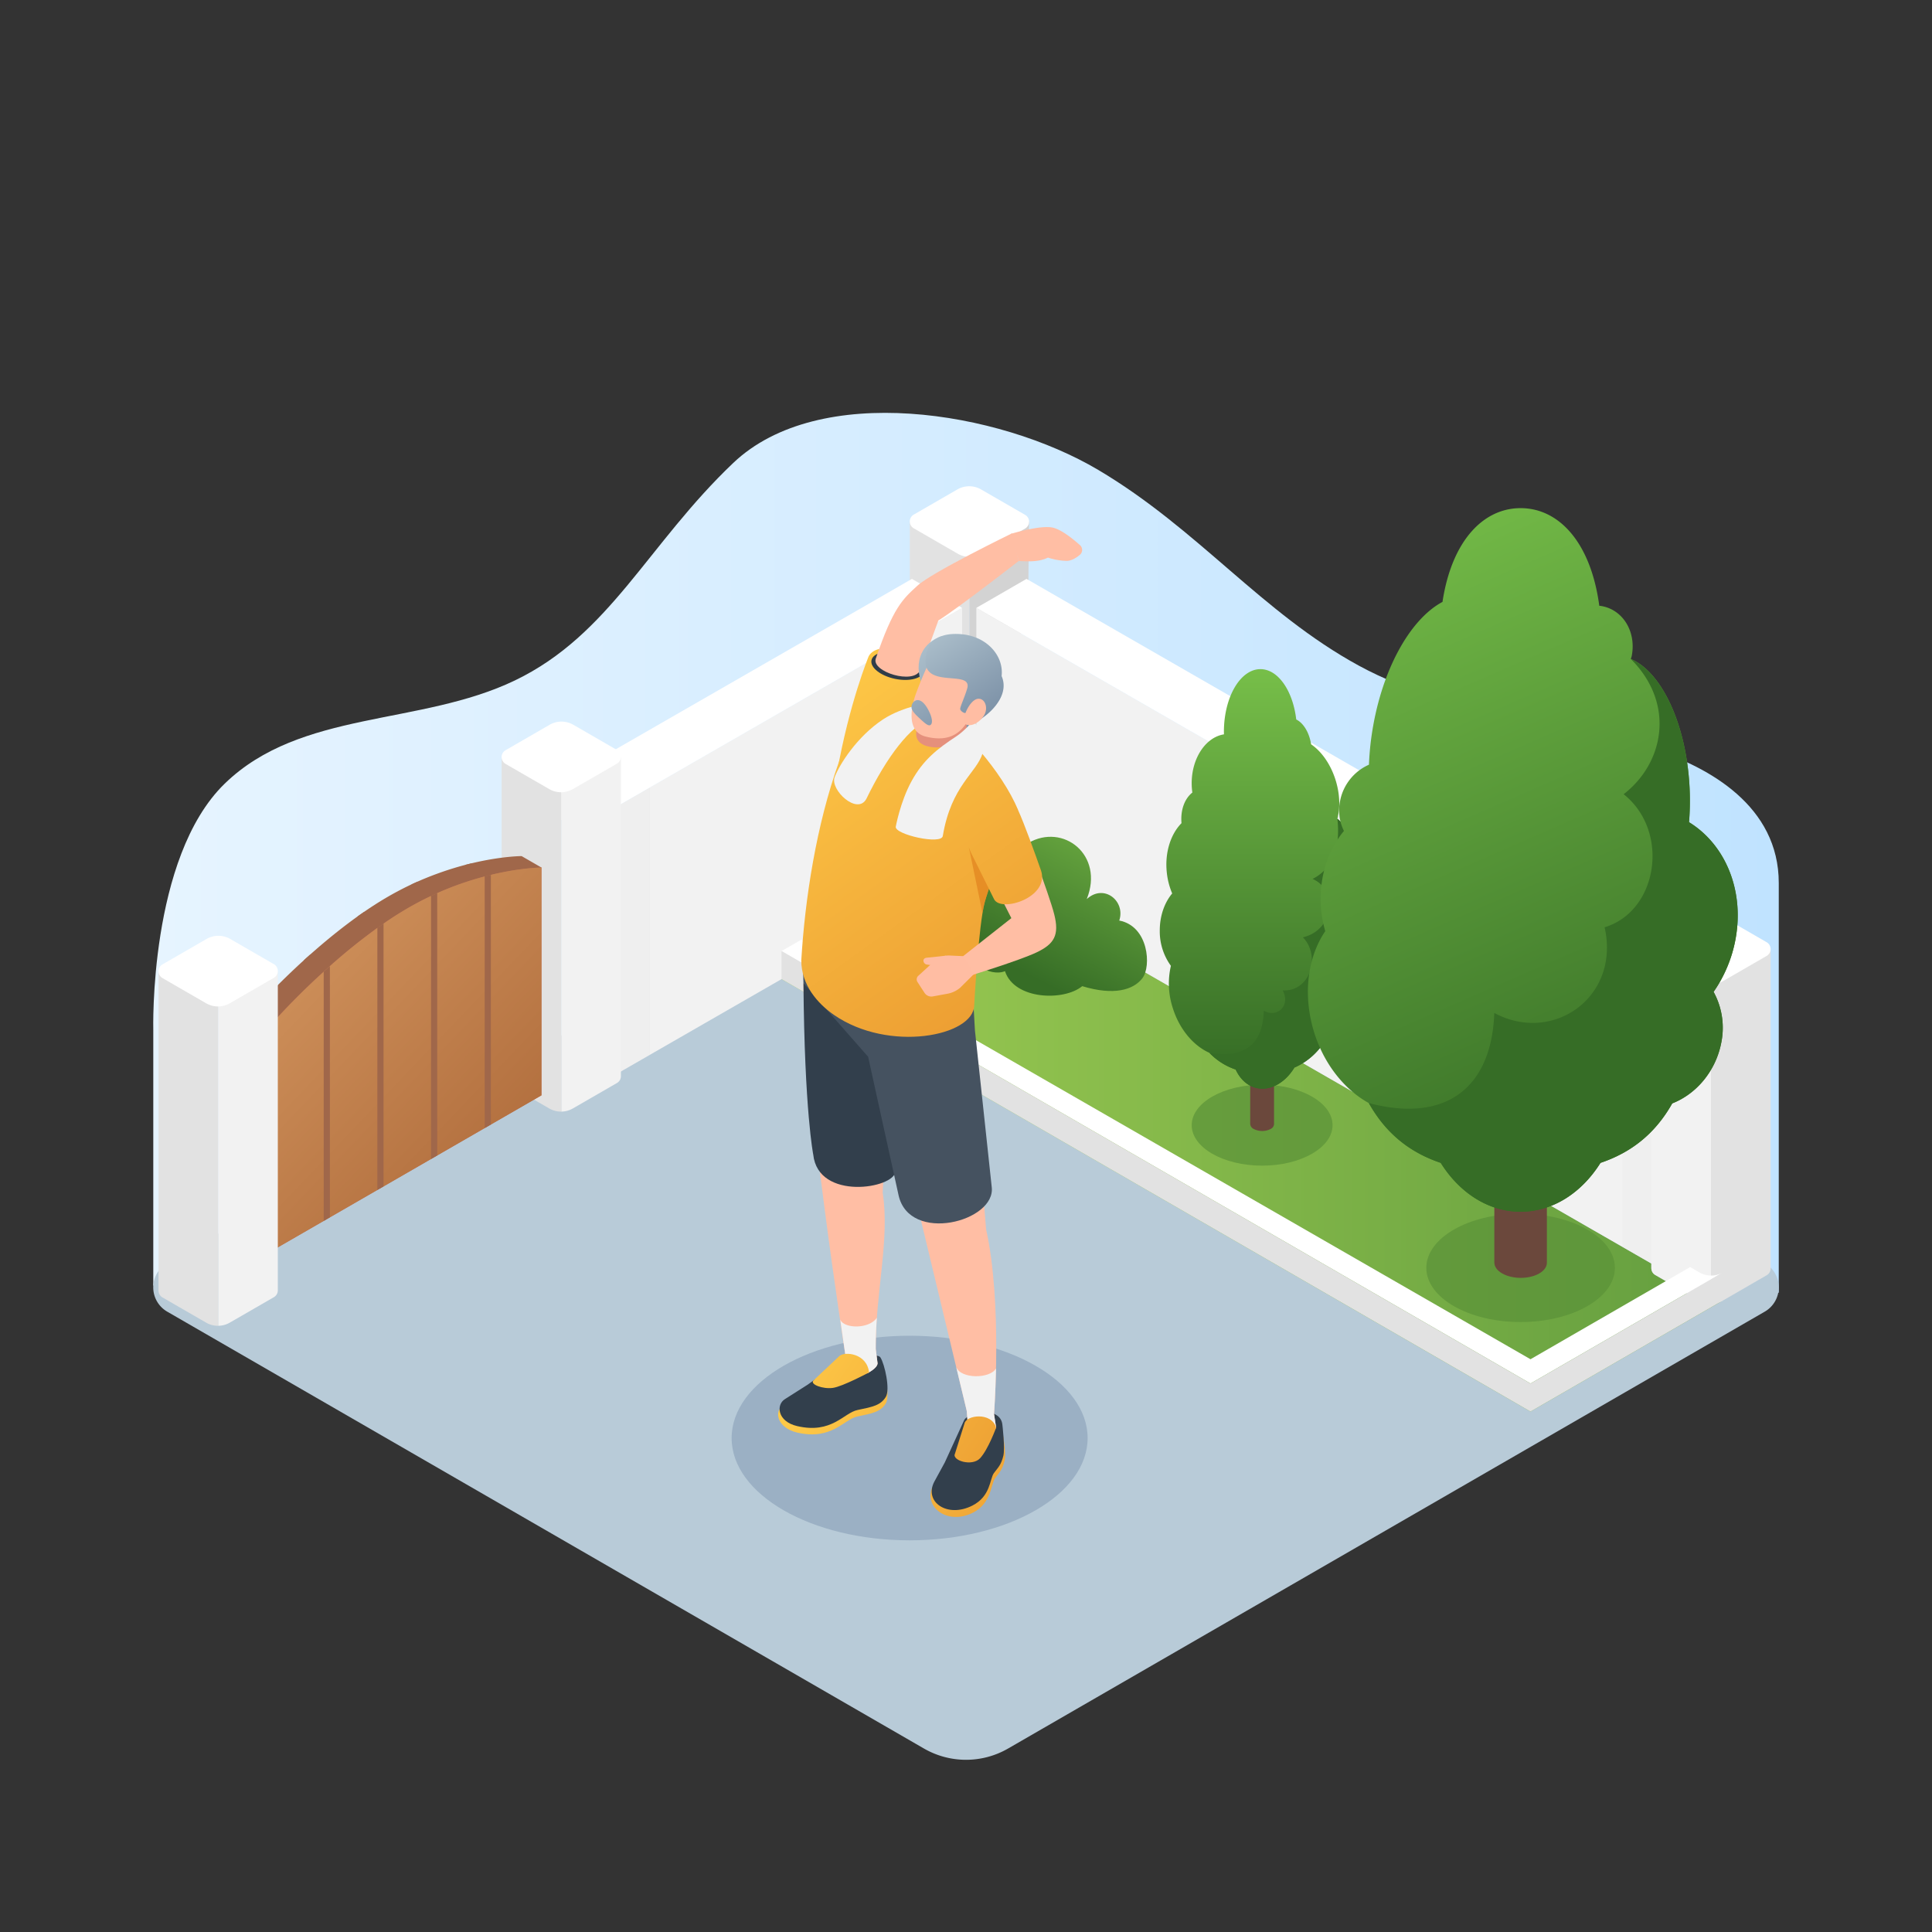 <svg id="Layer_1" data-name="Layer 1" xmlns="http://www.w3.org/2000/svg" xmlns:xlink="http://www.w3.org/1999/xlink" viewBox="0 0 1000 1000">
  <rect x="0" y="0" width="1000" height="1000" fill="#333333" stroke="none"/>
  <defs>
    <style>
      .cls-1 {
        fill: url(#linear-gradient);
      }

      .cls-2 {
        fill: #b8cbd8;
      }

      .cls-3 {
        fill: url(#linear-gradient-2);
      }

      .cls-4, .cls-8 {
        fill: #e2e2e2;
      }

      .cls-5 {
        fill: #d3d3d3;
      }

      .cls-6 {
        fill: #fff;
      }

      .cls-7 {
        fill: #f2f2f2;
      }

      .cls-8 {
        opacity: 0.2;
      }

      .cls-9 {
        fill: #a55444;
      }

      .cls-10 {
        fill: #a0674a;
      }

      .cls-11 {
        fill: #c16c56;
      }

      .cls-12 {
        fill: url(#linear-gradient-3);
      }

      .cls-13 {
        fill: url(#linear-gradient-4);
      }

      .cls-14 {
        opacity: 0.7;
      }

      .cls-15 {
        fill: #5a9137;
      }

      .cls-16 {
        fill: #6b483c;
      }

      .cls-17 {
        fill: url(#linear-gradient-5);
      }

      .cls-18 {
        fill: #366d26;
      }

      .cls-19 {
        fill: #9bb0c4;
      }

      .cls-20 {
        fill: url(#linear-gradient-6);
      }

      .cls-21 {
        fill: #323f4c;
      }

      .cls-22 {
        fill: #ffbea4;
      }

      .cls-23 {
        fill: url(#linear-gradient-7);
      }

      .cls-24 {
        fill: url(#linear-gradient-8);
      }

      .cls-25 {
        fill: url(#linear-gradient-9);
      }

      .cls-26 {
        fill: #455260;
      }

      .cls-27 {
        fill: url(#linear-gradient-10);
      }

      .cls-28 {
        fill: #303d49;
      }

      .cls-29 {
        fill: url(#linear-gradient-11);
      }

      .cls-30 {
        fill: #dd7b19;
        opacity: 0.6;
      }

      .cls-31 {
        fill: #e5907c;
      }

      .cls-32 {
        fill: url(#linear-gradient-12);
      }

      .cls-33 {
        fill: url(#linear-gradient-13);
      }

      .cls-34 {
        fill: #ffbda3;
      }

      .cls-35 {
        fill: url(#linear-gradient-14);
      }

      .cls-36 {
        fill: url(#linear-gradient-15);
      }

      .cls-37 {
        fill: url(#linear-gradient-16);
      }
    </style>
    <linearGradient id="linear-gradient" x1="79.314" y1="441.396" x2="920.686" y2="441.396" gradientUnits="userSpaceOnUse">
      <stop offset="0" stop-color="#e6f4ff"/>
      <stop offset="1" stop-color="#c0e3ff"/>
    </linearGradient>
    <linearGradient id="linear-gradient-2" x1="404.519" y1="591.769" x2="891.728" y2="591.769" gradientUnits="userSpaceOnUse">
      <stop offset="0" stop-color="#9dcc52"/>
      <stop offset="1" stop-color="#649e3f"/>
    </linearGradient>
    <linearGradient id="linear-gradient-3" x1="58.855" y1="403.043" x2="259.536" y2="594.532" gradientUnits="userSpaceOnUse">
      <stop offset="0" stop-color="#e6ac72"/>
      <stop offset="1" stop-color="#b3703f"/>
    </linearGradient>
    <linearGradient id="linear-gradient-4" x1="11105.1" y1="428.167" x2="11140.829" y2="498.453" gradientTransform="matrix(-1, 0, 0, 1, 11660.634, 0)" gradientUnits="userSpaceOnUse">
      <stop offset="0" stop-color="#67a63f"/>
      <stop offset="1" stop-color="#366d26"/>
    </linearGradient>
    <linearGradient id="linear-gradient-5" x1="653.275" y1="344.826" x2="653.275" y2="552.057" gradientUnits="userSpaceOnUse">
      <stop offset="0" stop-color="#77bf49"/>
      <stop offset="1" stop-color="#366d26"/>
    </linearGradient>
    <linearGradient id="linear-gradient-6" x1="409.113" y1="713.637" x2="595.733" y2="788.583" gradientUnits="userSpaceOnUse">
      <stop offset="0" stop-color="#ffcb48"/>
      <stop offset="1" stop-color="#e68e2b"/>
    </linearGradient>
    <linearGradient id="linear-gradient-7" x1="408.067" y1="691.965" x2="556.989" y2="795.651" xlink:href="#linear-gradient-6"/>
    <linearGradient id="linear-gradient-8" x1="406.063" y1="721.23" x2="592.683" y2="796.177" xlink:href="#linear-gradient-6"/>
    <linearGradient id="linear-gradient-9" x1="414.509" y1="682.712" x2="563.432" y2="786.397" xlink:href="#linear-gradient-6"/>
    <linearGradient id="linear-gradient-10" x1="427.116" y1="331.683" x2="591.796" y2="560.704" xlink:href="#linear-gradient-6"/>
    <linearGradient id="linear-gradient-11" x1="394.721" y1="354.976" x2="559.402" y2="583.998" xlink:href="#linear-gradient-6"/>
    <linearGradient id="linear-gradient-12" x1="475.02" y1="333.455" x2="515.032" y2="380.632" gradientUnits="userSpaceOnUse">
      <stop offset="0.006" stop-color="#adc0cc"/>
      <stop offset="1" stop-color="#7b90a6"/>
    </linearGradient>
    <linearGradient id="linear-gradient-13" x1="484.83" y1="323.778" x2="516.032" y2="369.761" xlink:href="#linear-gradient-12"/>
    <linearGradient id="linear-gradient-14" x1="458.746" y1="341.478" x2="489.948" y2="387.461" xlink:href="#linear-gradient-12"/>
    <linearGradient id="linear-gradient-15" x1="436.41" y1="324.999" x2="601.091" y2="554.021" xlink:href="#linear-gradient-6"/>
    <linearGradient id="linear-gradient-16" x1="690.965" y1="263.346" x2="839.279" y2="603.102" xlink:href="#linear-gradient-5"/>
  </defs>
  <g>
    <path class="cls-1" d="M79.343,533.236S76.916,443.922,116.272,405.648s101.191-29.834,150.323-53.496,68.673-70.454,112.941-112.541,137.159-27.051,188.888,3.597,84.585,73.863,134.861,101.302,124.531,34.15,152.897,43.406,64.503,29.242,64.503,69.114V669.097l-841.343-3.677Z"/>
    <g>
      <path class="cls-2" d="M86.573,678.919l391.659,226.114a43.556,43.556,0,0,0,43.556-.001l391.639-226.118a14.519,14.519,0,0,0,0-25.147L521.771,427.633a43.556,43.556,0,0,0-43.559.001L86.573,653.773A14.519,14.519,0,0,0,86.573,678.919Z"/>
      <path class="cls-3" d="M891.728,673.164l-99.543,57.458L404.519,506.781l93.464-53.737v-.127a12.318,12.318,0,0,0,3.793.635,11.994,11.994,0,0,0,3.575-.508L854.724,653.981v2.486h.018a3.991,3.991,0,0,0,2.033,3.466l22.812,13.176a12.274,12.274,0,0,0,12.141.054Z"/>
      <g>
        <g>
          <g>
            <path class="cls-4" d="M470.905,269.971V435.268h.007a4.036,4.036,0,0,0,2.036,3.472l22.815,13.174a12.184,12.184,0,0,0,6.019,1.634V269.971Z"/>
            <path class="cls-5" d="M501.781,269.971V453.548a12.261,12.261,0,0,0,6.236-1.634L532.244,305.195l.406-35.223Z"/>
            <path class="cls-6" d="M472.949,273.445l22.811,13.17a12.255,12.255,0,0,0,12.255,0l22.592-13.044a4.085,4.085,0,0,0,0-7.075l-22.811-13.17a12.255,12.255,0,0,0-12.255,0L472.949,266.369A4.085,4.085,0,0,0,472.949,273.445Z"/>
          </g>
          <g>
            <polygon class="cls-7" points="877.224 528.55 505.354 314.632 505.354 453.047 858.67 656.243 877.224 528.55"/>
            <polygon class="cls-8" points="839.743 645.329 858.67 656.243 866.594 595.508 866.594 522.419 839.743 506.934 839.743 645.329"/>
            <path class="cls-6" d="M505.358,314.628,877.226,528.549l25.925-14.963c-.398-.277-.814-.537-1.247-.788L551.381,311.199,531.335,299.63Z"/>
          </g>
          <g>
            <path class="cls-7" d="M854.728,491.173V656.47h.007a4.036,4.036,0,0,0,2.036,3.472l22.815,13.174a12.184,12.184,0,0,0,6.019,1.634V491.173Z"/>
            <path class="cls-4" d="M885.604,491.173V674.75a12.261,12.261,0,0,0,6.236-1.634l22.59-13.045a4.039,4.039,0,0,0,2.036-3.602h.007V491.173Z"/>
            <path class="cls-6" d="M856.772,494.647l22.811,13.17a12.255,12.255,0,0,0,12.255,0l22.592-13.044a4.085,4.085,0,0,0,0-7.075l-22.811-13.17a12.255,12.255,0,0,0-12.255,0L856.772,487.571A4.085,4.085,0,0,0,856.772,494.647Z"/>
          </g>
        </g>
        <g>
          <g>
            <polygon class="cls-7" points="298.885 429.163 497.984 314.632 497.984 453.047 317.44 556.857 298.885 429.163"/>
            <polygon class="cls-8" points="336.366 545.943 317.44 556.857 309.516 496.122 309.516 423.033 336.366 407.548 336.366 545.943"/>
            <path class="cls-6" d="M472.003,299.63l-20.046,11.569-177.752,102.213c-.433.251-.849.511-1.247.788l25.925,14.963L497.98,314.628Z"/>
          </g>
          <g>
            <path class="cls-7" d="M321.382,391.787V557.084h-.007a4.036,4.036,0,0,1-2.036,3.472L296.524,573.73a12.184,12.184,0,0,1-6.019,1.634V391.787Z"/>
            <path class="cls-4" d="M290.506,391.787V575.364a12.261,12.261,0,0,1-6.236-1.634l-22.59-13.045a4.039,4.039,0,0,1-2.036-3.602h-.007V391.787Z"/>
            <path class="cls-6" d="M319.337,395.26l-22.811,13.17a12.255,12.255,0,0,1-12.255,0l-22.592-13.044a4.085,4.085,0,0,1,0-7.075l22.811-13.17a12.255,12.255,0,0,1,12.255,0l22.592,13.044A4.085,4.085,0,0,1,319.337,395.26Z"/>
          </g>
        </g>
      </g>
      <g>
        <polygon class="cls-9" points="198.1 569.125 141.358 647.033 131.094 641.111 131.094 523.224 198.1 569.125"/>
        <path class="cls-10" d="M280.253,449.035,257.796,479.857l-59.695,89.269-67.006-45.902s33.455-37.988,69.448-58.945a159.864,159.864,0,0,1,26.304-12.258c24.581-8.906,43.144-8.906,43.144-8.906Z"/>
        <path class="cls-10" d="M170.743,500.064l-3.192,2.889-10.279-5.938c1.053-.942,2.123-1.915,3.224-2.873Z"/>
        <path class="cls-11" d="M141.363,529.146V647.036l138.897-80.094V449.043s-33.111,0-69.448,21.16C174.815,491.163,141.363,529.146,141.363,529.146Z"/>
        <path class="cls-12" d="M280.253,449.035V566.939l-26.177,15.099-3.192,1.836L226.304,598.047l-3.192,1.836-24.596,14.19-3.192,1.835-24.58,14.174-3.192,1.852-26.193,15.099V529.145a368.346,368.346,0,0,1,26.193-26.193c1.037-.958,2.107-1.915,3.192-2.889a301.817,301.817,0,0,1,24.58-19.776c1.054-.766,2.123-1.516,3.192-2.235,4.038-2.793,8.14-5.443,12.29-7.853,4.166-2.426,8.284-4.565,12.306-6.464,1.069-.511,2.139-.99,3.192-1.468a160.084,160.084,0,0,1,24.58-8.635c1.085-.303,2.155-.559,3.192-.814C269.751,449.035,280.253,449.035,280.253,449.035Z"/>
        <path class="cls-10" d="M170.743,500.064v130.018l-3.192,1.852V502.953C168.588,501.995,169.657,501.037,170.743,500.064Z"/>
        <path class="cls-10" d="M198.515,478.053l-3.192,2.235-10.263-5.922c1.054-.75,2.107-1.5,3.176-2.235Z"/>
        <path class="cls-10" d="M226.304,462.267l-3.192,1.468-10.247-5.922c1.085-.511,2.155-1.005,3.208-1.452Z"/>
        <path class="cls-10" d="M198.515,478.053V614.073l-3.192,1.835V480.288C196.376,479.522,197.446,478.771,198.515,478.053Z"/>
        <path class="cls-10" d="M226.304,462.267V598.047l-3.192,1.836V463.736C224.181,463.225,225.25,462.746,226.304,462.267Z"/>
        <path class="cls-10" d="M254.077,452.818v129.22l-3.192,1.836V453.632C251.97,453.329,253.039,453.074,254.077,452.818Z"/>
        <path class="cls-10" d="M254.077,452.818l-3.192.814-10.263-5.922c1.101-.287,2.171-.559,3.224-.798Z"/>
      </g>
      <g>
        <path class="cls-7" d="M143.801,502.65V667.947h-.007a4.036,4.036,0,0,1-2.036,3.472l-22.815,13.174a12.184,12.184,0,0,1-6.019,1.634V502.65Z"/>
        <path class="cls-4" d="M112.925,502.65V686.227a12.261,12.261,0,0,1-6.236-1.634l-22.59-13.045a4.039,4.039,0,0,1-2.036-3.602h-.007V502.65Z"/>
        <path class="cls-6" d="M141.756,506.124l-22.811,13.17a12.255,12.255,0,0,1-12.255,0L84.098,506.25a4.085,4.085,0,0,1,0-7.075l22.811-13.17a12.255,12.255,0,0,1,12.255,0l22.592,13.044A4.085,4.085,0,0,1,141.756,506.124Z"/>
      </g>
      <path class="cls-6" d="M891.728,658.646,792.185,716.103,404.519,492.262l10.236-5.88L792.185,703.544,874.814,655.833l4.773,2.759a12.274,12.274,0,0,0,12.141.054Z"/>
      <polygon class="cls-4" points="792.185 716.103 404.519 492.262 404.519 506.781 792.185 730.622 891.728 673.164 891.728 658.646 792.185 716.103"/>
    </g>
    <path class="cls-13" d="M591.315,506.304c-4.684,6.09-14.744,9.123-31.162,4.127-9.458,7.852-35.135,7.11-39.972-7.763-8.119,3.301-20.522-5.532-17.075-11.786-14.867,4.129-27.269-7.665-23.218-16.845-24.484-11.431-9.762-33.782,3.176-32.131-1.425-13.781,11.019-20.923,21.191-13.227,6.826-11.711,28.106-8.03,28.008,7.658,17.987-10.491,39.401,6.105,30.237,29.034,8.94-8.185,20.183,1.05,16.827,11.103C594.574,479.378,596,500.215,591.315,506.304Z"/>
    <g class="cls-14">
      <ellipse class="cls-15" cx="653.275" cy="582.388" rx="36.45" ry="20.948"/>
    </g>
    <g class="cls-14">
      <ellipse class="cls-15" cx="787.065" cy="656.243" rx="48.801" ry="28.046"/>
    </g>
    <g>
      <path class="cls-16" d="M659.443,581.838V506.722h-12.337V581.862h.006a3.107,3.107,0,0,0,1.815,2.491,9.643,9.643,0,0,0,8.725.016A3.027,3.027,0,0,0,659.443,581.838Z"/>
      <path class="cls-17" d="M600.299,481.591c0-7.635,2.491-14.474,6.431-19.148a37.158,37.158,0,0,1-2.777-10.677c-1.163-10.432,1.98-20.006,7.594-25.701-.592-6.635,1.531-12.636,5.614-15.841a33.7,33.7,0,0,1-.347-4.818c0-13.065,7.308-23.844,16.719-25.313-.02-.429-.041-.837-.041-1.266,0-17.944,8.472-32.479,18.903-32.479,9.166,0,16.801,11.207,18.536,26.048,3.777,1.878,6.716,6.757,7.717,12.881,5.308,3.593,10.064,10.207,12.657,18.495,2.246,7.227,2.429,14.351.919,20.026,3.613,2.613,6.083,7.778,6.083,13.698a19.334,19.334,0,0,1-2.307,9.309v.02c8.308,4.593,12.371,17.495,9.145,31.091a38.55,38.55,0,0,1-6.206,13.739c5.165,6.839,6.104,18.026,1.654,28.702a33.619,33.619,0,0,1-13.126,15.882c-4.695,8.186-10.697,13.392-17.495,16.331-4.757,7.839-12.432,12.289-19.72,10.554-4.756-1.123-8.431-4.695-10.656-9.533a34.055,34.055,0,0,1-13.636-8.656c-8.186-3.675-15.474-12.105-18.944-23.231a40.673,40.673,0,0,1-.959-21.802A30.31,30.31,0,0,1,600.299,481.591Z"/>
      <path class="cls-18" d="M705.145,477.919a38.435,38.435,0,0,1-6.202,13.736c5.168,6.845,6.11,18.032,1.654,28.69a33.557,33.557,0,0,1-13.139,15.896c-4.686,8.178-10.681,13.392-17.481,16.332-4.755,7.833-12.427,12.289-19.732,10.544-4.755-1.126-8.43-4.686-10.658-9.533a33.793,33.793,0,0,1-13.622-8.66c17.364,2.788,27.642-3.357,28.162-21.799,6.69,3.857,14.021-2.204,9.818-10.512,14.369.782,19.745-17.985,10.419-27.458,15.777-3.625,18.709-24.152,5.03-30.232,9.889-4.949,14.608-15.523,12.818-31.123,3.629,2.619,6.087,7.787,6.087,13.691a19.451,19.451,0,0,1-2.297,9.326c6.386,3.514,10.245,11.945,10.245,21.822A39.931,39.931,0,0,1,705.145,477.919Z"/>
    </g>
    <ellipse class="cls-19" cx="470.819" cy="744.325" rx="92.128" ry="52.947"/>
    <g>
      <path class="cls-20" d="M455.715,705.964c2.199,3.449,5.147,16.577,2.759,20.459-2.677,4.352-6.871,5.135-14.59,6.728-7.204,1.486-13.271,12.52-31.276,8.337-10.228-2.376-12.106-10.863-7.412-13.801l12.949-7.71,15.39-11.159S453.516,702.515,455.715,705.964Z"/>
      <path class="cls-21" d="M455.715,702.618c2.199,3.449,5.147,16.577,2.759,20.459-2.677,4.352-6.871,5.135-14.59,6.728-7.204,1.486-13.271,12.52-31.276,8.337-10.228-2.376-11.04-11.012-6.346-13.95l11.883-7.561,15.39-11.159S453.516,699.169,455.715,702.618Z"/>
      <path class="cls-22" d="M415.863,508.919c.474,56.109,21.614,191.832,21.614,191.832l-6.823,6.249c.436,5.794,18.3,3.771,18.3,3.771s5.158-2.505,5.273-5.122l-.944-7.433c-.154-29.385,7.384-56.872,3.593-80.814l3.791-85.265Z"/>
      <path class="cls-7" d="M434.899,682.825c1.569,11.142,2.577,17.925,2.577,17.925l-6.823,6.249a2.597,2.597,0,0,0,.245.916l.147.262c2.65,4.318,17.908,2.593,17.908,2.593s5.158-2.505,5.273-5.122l-.945-7.433c-.029-5.456.209-10.846.59-16.161C449.649,688.22,436.289,687.68,434.899,682.825Z"/>
      <path class="cls-23" d="M421.014,714.553l13.459-12.681c2.748-2.47,14.219-1.478,15.347,8.491,0,0-13.55,7.256-18.688,8.003S419.101,716.554,421.014,714.553Z"/>
      <path class="cls-21" d="M415.863,508.919c.56,66.342,5.073,88.703,5.073,88.703,2.572,24.144,42.122,17.489,42.505,8.751l-2.774-74.236Z"/>
      <path class="cls-24" d="M518.823,740.828s2.136,11.185,1.18,15.12c-1.192,4.909-2.789,6.236-4.957,9.197s-1.861,12.951-11.415,17.794c-13.058,6.619-25.292-2.626-21.174-12.938l7.048-12.179,9.505-19.2C501.447,733.876,518.292,731.516,518.823,740.828Z"/>
      <path class="cls-21" d="M518.823,737.353s1.463,12.217.507,16.152c-1.192,4.909-2.732,6.026-4.901,8.987s-1.598,11.965-11.152,16.807c-13.058,6.619-25.218-2.015-19.648-12.443l5.406-9.914,9.975-21.797C501.447,730.401,517.763,727.915,518.823,737.353Z"/>
      <path class="cls-22" d="M472.045,612.233l28.363,118.152.539,7.627-1.911,6.313h12.24l4.325-5.387-1.101-7.066s4.46-57.051-4.108-95.655L508.445,612.233Z"/>
      <path class="cls-7" d="M494.93,707.567,500.408,730.385l.539,7.627-1.911,6.313h12.24l4.325-5.387-1.1-7.066s.748-9.581,1.042-23.539C512.28,713.782,497.221,713.782,494.93,707.567Z"/>
      <path class="cls-25" d="M494.271,752.473c-1.717,3.425,8.842,6.796,13.013,2.317s8.317-15.851,8.317-15.851c-2.491-8.321-15.551-6.421-16.372-2.182Z"/>
      <path class="cls-26" d="M504.635,533.397l-3.158-54.693-82.996-3.108c-1.451,11.383-3.16,22.551-2.618,33.323l33.478,38.054,15.747,71.638c5.568,25.358,50.573,13.658,48.221-4.27Z"/>
      <path class="cls-27" d="M449.649,339.638s-10.103,24.388-16.393,60.183l40.488-31.397,5.731-19.052C482.777,337.788,454.573,330.255,449.649,339.638Z"/>
      <ellipse class="cls-28" cx="464.655" cy="344.568" rx="6.942" ry="13.871" transform="translate(32.135 728.701) rotate(-78.168)"/>
      <path class="cls-22" d="M527.278,290.376l-3.466-14.326s-41.252,20.073-48.885,27.04-12.58,11.198-21.654,37.88c-2.138,6.777,19.679,13.495,23,5.908l9.428-25.717C495.812,314.885,527.278,290.376,527.278,290.376Z"/>
      <path class="cls-22" d="M544.895,273.088c-6.547-1.431-21.661,3.245-21.661,3.245l4.044,14.043c5.145.289,10.645.494,15.127-1.768a33.047,33.047,0,0,0,9.651,1.699c2.561,0,5.064-1.593,6.86-3.103a3.34,3.34,0,0,0,.069-5.057C555.542,279.082,549.378,274.068,544.895,273.088Z"/>
      <path class="cls-29" d="M483.291,368.474c-21.497-8.598-41.842,6.68-48.995,25.704-11.764,32.779-17.647,71.035-19.553,102.906,0,12.82,8.537,22.418,16.865,28.193,28.39,19.688,72.439,11.071,72.641-4.948,0,0,2.26-41.94,5.474-53.466s17.173-47.701,17.173-47.701C519.083,399.972,496.462,373.742,483.291,368.474Z"/>
      <path class="cls-30" d="M509.722,466.863c.895-3.211,2.625-8.336,4.654-14.057L501.479,438.503l7.058,34.138A56.522,56.522,0,0,1,509.722,466.863Z"/>
      <path class="cls-31" d="M474.227,379.212c-.299,4.202,2.511,7.126,9.497,7.623s15.148-3.47,15.447-7.672-5.122-8.012-12.107-8.509S474.526,375.01,474.227,379.212Z"/>
      <path class="cls-7" d="M482.373,363.512s-14.696,1.824-25.374,8.881c-13.437,8.881-22.59,23.419-25.002,29.906s11.738,19.837,16.43,11.179c10.677-21.99,22.8-37.743,33-41.239Z"/>
      <path class="cls-31" d="M482.312,376.692c.047,10.228,18.159,3.811,18.133-.465L500.007,359.13l-18.133.465Z"/>
      <g>
        <path class="cls-32" d="M487.393,329.251c-9.348,3.177-15.221,12.399-9.939,25.865l6.219-7.341Z"/>
        <path class="cls-22" d="M479.131,381.246c9.84,2.466,16.932.113,21.658-7.917l10.189-17.376c4.306-6.895,1.33-17.028-7.093-21.32-7.362-3.751-18.06-1.54-22.219,6.614a185.009,185.009,0,0,0-7.899,18.684C470.866,368.488,470.189,379.005,479.131,381.246Z"/>
        <g>
          <path class="cls-33" d="M518.433,349.922c1.188-10.436-7.5-20.347-20.445-21.626-10.987-1.086-16.849,3.043-18.353,9.627-4.811,18.943,20.118,9.391,21.166,16.483a3.913,3.913,0,0,1-.079,1.562c-1.171,4.35-3.759,9.737-3.733,10.972.036,1.258,2.992,3.017,3.433,1.611.639.889-.036,5.884-.036,5.884l-.119,2.869s1.881-1.184,8.565-5.935C514.985,367.003,522.211,358.596,518.433,349.922Z"/>
          <path class="cls-7" d="M495.072,381.081c-9.962,6.523-17.222,12.24-23.245,23.226-5.858,10.683-8.186,23.612-8.186,23.612-.583,3.998,23.612,9.518,24.352,4.788,4.363-26.199,17.378-32.463,20.594-42.784s-5.026-16.622-5.026-16.622S498.984,378.519,495.072,381.081Z"/>
          <path class="cls-34" d="M499.986,374.976c3.235,1.497,8.048-1.759,9.748-5.429s-.049-8.231-3.594-7.863C501.689,362.146,496.751,373.479,499.986,374.976Z"/>
        </g>
        <path class="cls-35" d="M481.583,375.264c1.388-.891.865-4.014-.918-7.496-1.634-3.191-4.013-6.12-6.614-5.229a3.59,3.59,0,0,0-2.206,2.87c-.186,1.244.006,2.603,3.699,6.013C478.281,373.947,480.4,376.022,481.583,375.264Z"/>
      </g>
      <g>
        <path class="cls-22" d="M529.347,426.982s13.654,35.64,16.333,46.317.077,15.291-9.229,19.693c-8.923,4.221-34.486,12.063-34.486,12.063l-5.599-8.46,27.111-21.365-19.139-37.657Z"/>
        <g>
          <path class="cls-34" d="M504.214,504.071l-5.665-9.171-7.133-.326a11.062,11.062,0,0,0-7.79,2.893l-8.347,7.63a2.469,2.469,0,0,0-.406,3.165l3.639,5.615a4.236,4.236,0,0,0,4.32,1.863l7.611-1.397a14.046,14.046,0,0,0,6.479-3.044Z"/>
          <path class="cls-34" d="M489.786,494.646l-10.166,1.069c-2.689.314-1.715,3.45.203,3.538l3.62.529Z"/>
        </g>
        <path class="cls-36" d="M526.895,419.162c3.306,7.18,9.082,23.27,11.973,31.533,4.457,13.799-20.744,21.809-24.335,14.742l-12.021-24.211C493.978,423.169,519.663,405.312,526.895,419.162Z"/>
      </g>
    </g>
    <g>
      <path class="cls-16" d="M800.664,653.556V487.949H773.465V653.609h.012c.041,1.987,1.369,3.971,4.002,5.492,5.329,3.076,13.941,3.092,19.236.035C799.377,657.599,800.69,655.577,800.664,653.556Z"/>
      <path class="cls-37" d="M874.232,425.549a135.094,135.094,0,0,0,.295-18.032c-1.695-32.886-14.588-59.796-30.403-66.415.143-.553.36-1.07.468-1.638,2.464-12.836-4.927-24.431-16.509-25.898-.098-.012-.194.007-.292-.004C823.413,280.714,806.864,263.012,787.065,263.012c-19.387,0-35.652,16.983-40.433,48.529-17.257,9.197-32.361,36.695-36.917,70.791-.611,4.573-.96,9.059-1.156,13.473A25.905,25.905,0,0,0,693.582,414.771a23.856,23.856,0,0,0,2.036,15.327c-7.413,8.84-12.06,21.306-12.06,35.16a59.461,59.461,0,0,0,2.4,16.705c-7.71,11.332-10.974,27.292-7.771,44.298,3.791,20.128,15.693,36.622,30.316,44.693,9.212,16.449,22.064,25.842,37.227,30.951,9.632,15.38,24.548,25.292,41.335,25.292s31.703-9.912,41.336-25.292c15.119-5.095,27.945-14.448,37.151-30.812,12.365-4.774,22.508-16.567,25.348-31.356a38.667,38.667,0,0,0-3.937-26.343A70.555,70.555,0,0,0,898.213,486.638C903.161,460.863,892.923,437.044,874.232,425.549Z"/>
      <path class="cls-18" d="M898.2,486.659a69.314,69.314,0,0,1-11.265,26.714,38.659,38.659,0,0,1,3.99,26.393c-2.896,14.741-13.003,26.522-25.362,31.349-9.205,16.351-22.015,25.685-37.143,30.77-9.656,15.385-24.591,25.298-41.327,25.298-16.802,0-31.736-9.913-41.392-25.298-15.127-5.085-28.002-14.484-37.208-30.963,38.22,10.255,63.524-6.352,64.952-46.606,30.524,16.319,65.307-8.334,57.099-44.353,27.657-8.357,33.957-49.72,9.849-68.879,20.811-16.025,26.984-46.721,3.733-69.973,15.836,6.631,28.711,33.538,30.385,66.433a139.494,139.494,0,0,1-.258,18.024C892.921,437.028,903.157,460.846,898.2,486.659Z"/>
    </g>
  </g>
</svg>
